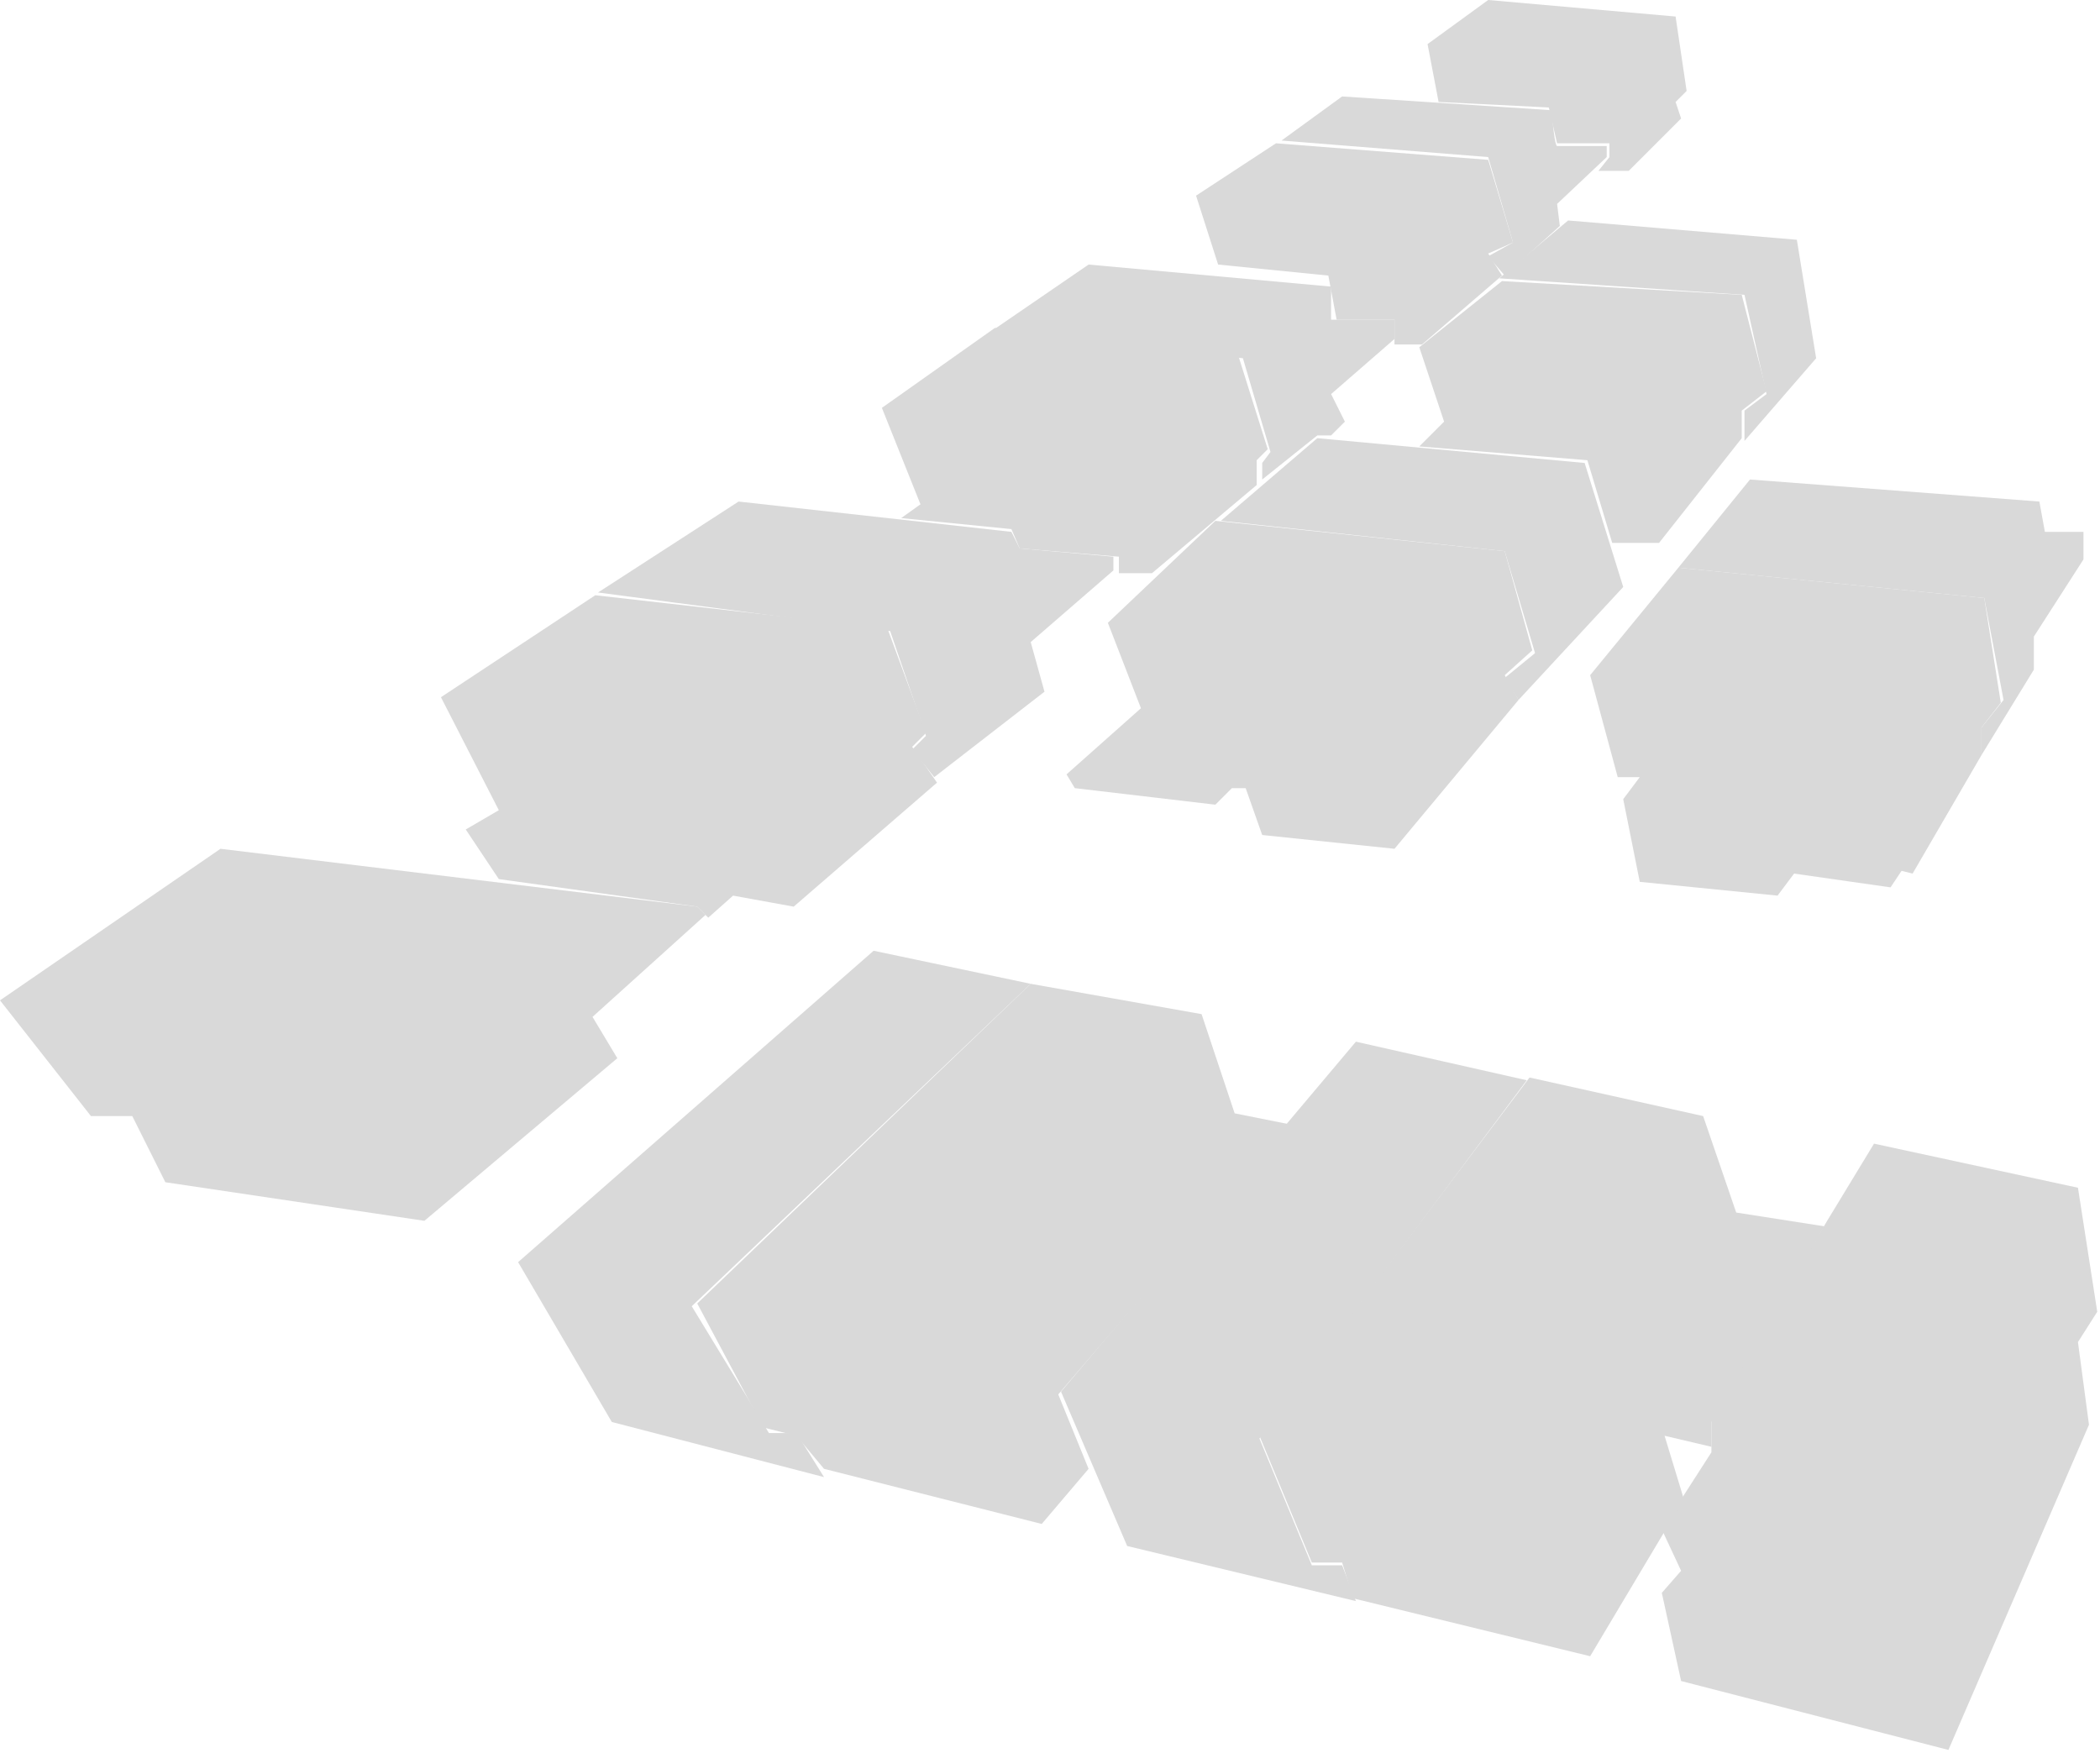 <svg width="381" height="318" viewBox="0 0 381 318" fill="none" xmlns="http://www.w3.org/2000/svg">
<g id="mask" clip-path="url(#clip0_41_29)">
<g id="b_847D73">
<path id="Vector 1" d="M310.5 263.5L301.5 277.5L305 285L301.5 289L305 305L353.5 317.5L379 258.5L377 243.5L380.5 238L377 215.5L340 207.5L331.5 221.5L310.5 257V263.5Z" fill="#D9D9D9"/>
</g>
<g id="b_778B5F">
<path id="Vector 2" d="M277.5 195.5L228.5 260.5L238 283.5H243.5L245.5 290L288.5 300.5L305.5 272L302 260.5L310.5 262.5V258L331 222.5L315 220L309 202.5L277.5 195.5Z" fill="#D9D9D9"/>
</g>
<g id="b_465B3B">
<path id="Vector 3" d="M204.5 280.5L192.5 252.5L246 189L277 196L228.5 261L238 284H243.5L246 290.5L204.5 280.5Z" fill="#D9D9D9"/>
</g>
<g id="b_936878">
<path id="Vector 4" d="M187 178.5L126.5 236.5L138.5 259L144.5 260.5L149.5 266.5L189 276.5L197.5 266.5L192 253L234 204L224 202L218 184L187 178.5Z" fill="#D9D9D9"/>
</g>
<g id="b_601728">
<path id="Vector 5" d="M158.5 172.5L94 229L111 258L149.5 268L144.5 260H139.5L125.5 237L187 178.5L158.5 172.5Z" fill="#D9D9D9"/>
</g>
<g id="b_601728_2">
<path id="Vector 6" d="M16.5 202.5L0 181.5L40 154L126.5 164.5L128 166L107.5 184.5L112 192L77 221.5L30 214.5L24 202.5H16.5Z" fill="#D9D9D9"/>
</g>
<g id="b_266F8C">
<path id="Vector 7" d="M108 108L80 126.5L90.5 147L84.5 150.5L90.5 159.5L126.5 164.5L128.5 166.5L133 162.5L144 164.5L170 142L165.5 135.5L168 133L161 114L108 108Z" fill="#D9D9D9"/>
</g>
<g id="b_7C8951">
<path id="Vector 8" d="M183.5 96.5L134 91L108.5 107.5L161.5 114.5L168 133.5L165.5 136L169.5 141L189.5 125.5L187 116.5L202 103.5V101L185 99.5L183.5 96.5Z" fill="#D9D9D9"/>
</g>
<g id="b_16406E">
<path id="Vector 9" d="M180.5 59.5L160 74L167 91.5L163.5 94L183.5 96L185 99.5L203 101V104H209L228 88V83.5L230 81.5L224.5 64L180.5 59.5Z" fill="#D9D9D9"/>
</g>
<g id="b_67406D">
<path id="Vector 10" d="M241.5 52L197.5 48L180 60L225.5 65L230.5 82L229 84V87L239 79H241.5L244 76.5L241.5 71.5L253 61.5V58H241.5V52Z" fill="#D9D9D9"/>
</g>
<g id="b_739594">
<path id="Vector 11" d="M231.5 26L217 35.5L221 48L241 50L242.5 58H253V62.5H258L272.5 50L270 46L274.5 44L270 29L231.5 26Z" fill="#D9D9D9"/>
</g>
<g id="b_90764B">
<path id="Vector 15" d="M320.5 71L316 53.5L272.5 51L257.5 63L262 76.5L257.5 81L288 83.5L292.5 98.5H301L316 79.5V74.5L320.5 71Z" fill="#D9D9D9"/>
</g>
<g id="b_898B5C">
<path id="Vector 16" d="M329.5 65L326 43.5L284.5 40L272 50.5L316.5 53.5L320.5 71.5L316.5 74.5V80L329.5 65Z" fill="#D9D9D9"/>
</g>
<g id="b_836A7D">
<path id="Vector 17" d="M270 0L259 8L261 18.5L281 19.5L282.5 26H292V28.5L290 31H295.5L305 21.5L304 18.5L306 16.5L304 3L270 0Z" fill="#D9D9D9"/>
</g>
<g id="b_8E9592">
<path id="Vector 18" d="M325.5 158.5L322.5 162.5L297.5 160L294.5 145L297.5 141H293.5L288.5 122.5L304.5 103L360 108.5L363 127.5L359.5 132V137L347 158.5L345 158L343 161L325.5 158.5Z" fill="#D9D9D9"/>
</g>
<g id="b_81907A">
<path id="Vector 19" d="M370 91L317.5 87L304.5 103L360 108.5L363.5 127L359.5 132V137L369 121.5V115.5L378 101.5V96.5H371L370 91Z" fill="#D9D9D9"/>
</g>
<g id="b_396365">
<path id="Vector 12" d="M243.5 17.5L232.5 25.5L270 28.5L274.5 44L270 46.5L273 50L283 41L282.5 37L291.5 28.5V26.5H282.5C282.1 26.5 281.667 22.167 281.5 20L243.5 17.5Z" fill="#D9D9D9"/>
</g>
<g id="b_8E9592_2">
<path id="Vector 13" d="M220.5 94.5L201 113L207 128.5L193.5 140.5L195 143L220.5 146L223.5 143H226L229 151.5L253 154L275.5 127L273 122.5L278 118L273 100L220.5 94.5Z" fill="#D9D9D9"/>
</g>
<g id="b_496F8C">
<path id="Vector 14" d="M275.5 127L294.5 106.5L287.5 84L239 79.5L221.5 94.5L273 100L278.5 118.5L273 123L275.5 127Z" fill="#D9D9D9"/>
</g>
</g>
<defs>
<clipPath id="clip0_41_29">
<rect width="380.5" height="317.5" fill="white"/>
</clipPath>
</defs>
</svg>
